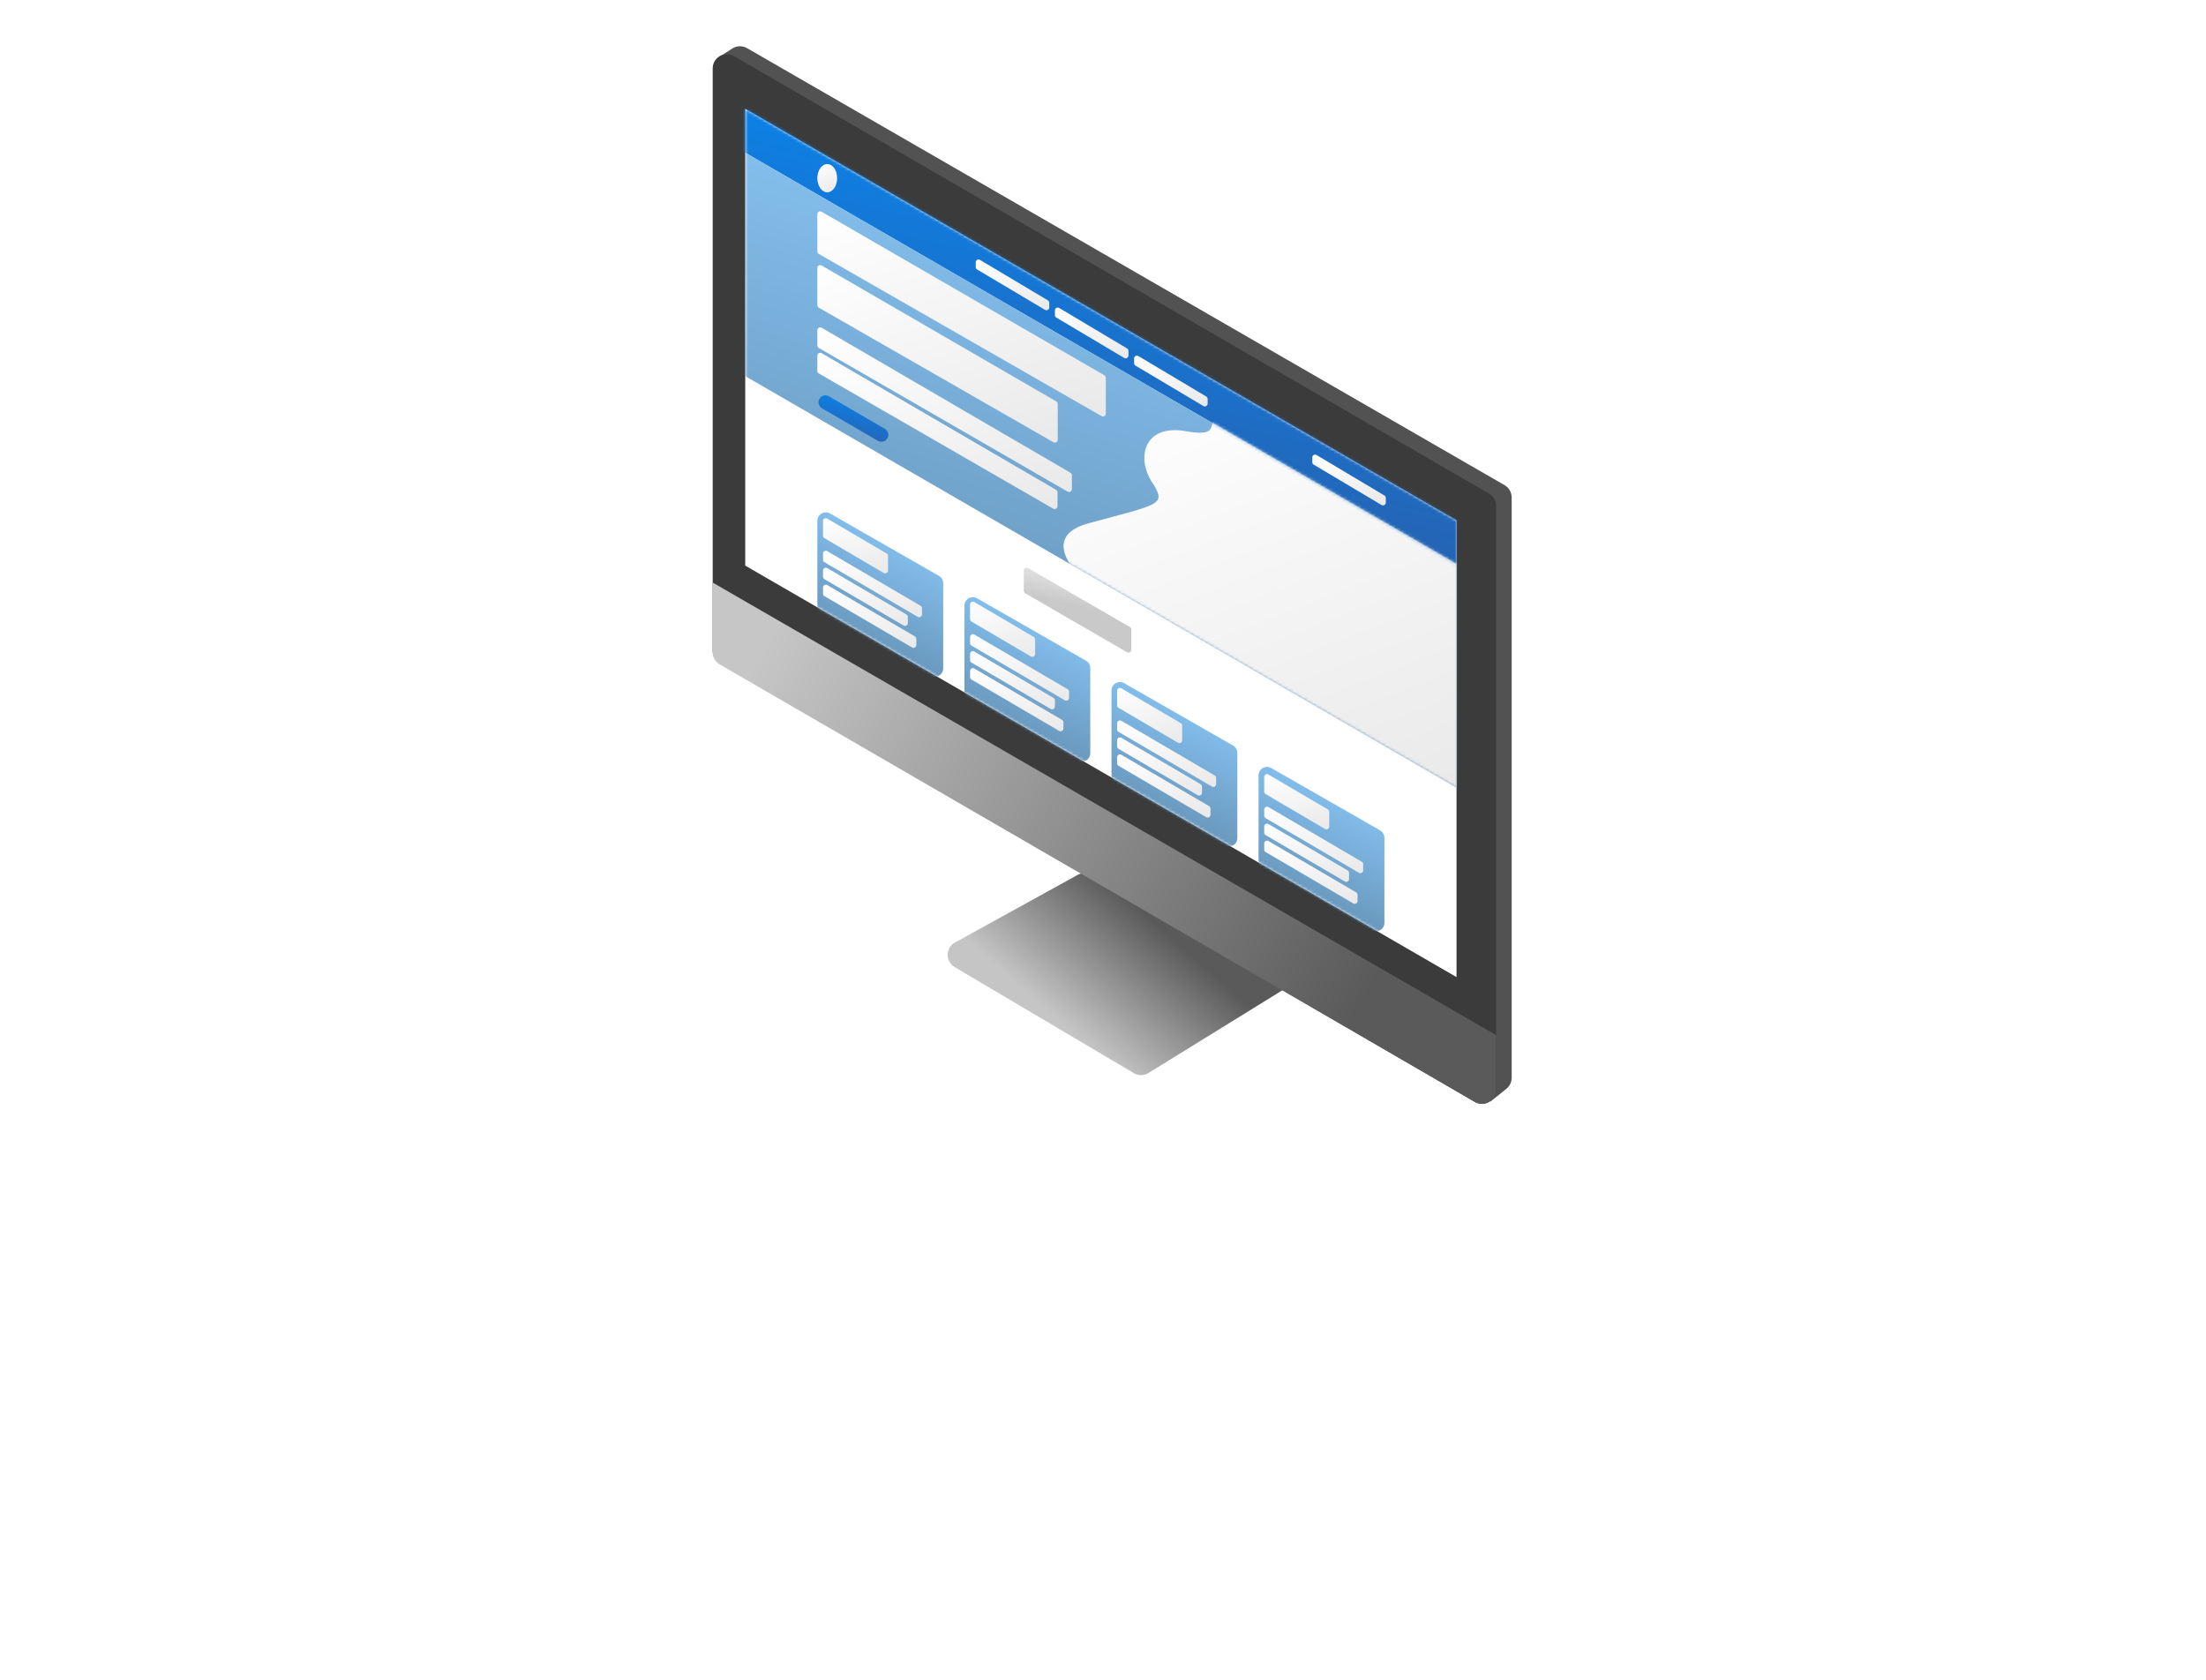 <svg width="780" height="594" viewBox="0 0 780 594" fill="none" xmlns="http://www.w3.org/2000/svg">
<path d="M258.937 17.148L254.5 20L527 389.5L532.623 385.001C533.81 384.052 534.5 382.616 534.5 381.097V175.888C534.5 174.101 533.546 172.45 531.999 171.557L264.139 17.023C262.518 16.087 260.511 16.136 258.937 17.148Z" fill="#525252"/>
<path d="M252 24.176V230.123C252 231.904 252.948 233.551 254.487 234.446L521.487 389.633C524.821 391.571 529 389.166 529 385.311V178.882C529 177.098 528.05 175.45 526.507 174.555L259.507 19.85C256.173 17.918 252 20.323 252 24.176Z" fill="#3B3B3B"/>
<g filter="url(#filter0_d_60_2243)">
<path d="M334.662 329.275L378.014 305.371C379.556 304.521 381.431 304.544 382.951 305.433L451.5 345.5L403.072 375.411C401.491 376.388 399.498 376.407 397.898 375.46L334.53 337.956C331.2 335.986 331.274 331.143 334.662 329.275Z" fill="url(#paint0_linear_60_2243)"/>
</g>
<path d="M529 366L252 206V230.618C252 232.402 252.95 234.05 254.493 234.945L521.493 389.65C524.827 391.582 529 389.177 529 385.324V366Z" fill="url(#paint1_linear_60_2243)"/>
<path d="M263.5 38.5V200L515 345.5V184L263.5 38.5Z" fill="white"/>
<mask id="mask0_60_2243" style="mask-type:alpha" maskUnits="userSpaceOnUse" x="263" y="38" width="252" height="308">
<path d="M263.5 38.5V200L515 345.5V184L263.5 38.5Z" fill="white"/>
</mask>
<g mask="url(#mask0_60_2243)">
<path d="M260 30.5L260.045 52L521.045 203L523.5 180.5L260 30.5Z" fill="url(#paint2_linear_60_2243)"/>
<ellipse cx="292.5" cy="63" rx="3.5" ry="5" fill="url(#paint3_linear_60_2243)"/>
<path d="M345 92.76V94.431C345 94.784 345.186 95.111 345.489 95.291L369.489 109.565C370.155 109.961 371 109.481 371 108.705V107.068C371 106.716 370.815 106.39 370.512 106.209L346.512 91.901C345.845 91.504 345 91.984 345 92.76Z" fill="url(#paint4_linear_60_2243)"/>
<path d="M373 109.76V111.431C373 111.784 373.186 112.11 373.489 112.291L397.489 126.565C398.155 126.961 399 126.481 399 125.705V124.068C399 123.716 398.815 123.39 398.512 123.209L374.512 108.901C373.845 108.504 373 108.984 373 109.76Z" fill="url(#paint5_linear_60_2243)"/>
<path d="M401 126.76V128.431C401 128.784 401.186 129.11 401.489 129.291L425.489 143.565C426.155 143.961 427 143.481 427 142.705V141.068C427 140.716 426.815 140.39 426.512 140.209L402.512 125.901C401.845 125.504 401 125.984 401 126.76Z" fill="url(#paint6_linear_60_2243)"/>
<path d="M464 161.76V163.431C464 163.784 464.186 164.11 464.489 164.291L488.489 178.565C489.155 178.961 490 178.481 490 177.705V176.068C490 175.716 489.815 175.39 489.512 175.209L465.512 160.901C464.845 160.504 464 160.984 464 161.76Z" fill="url(#paint7_linear_60_2243)"/>
<path d="M263.5 54V133L515 278.5V199.5L263.5 54Z" fill="url(#paint8_linear_60_2243)"/>
<mask id="mask1_60_2243" style="mask-type:alpha" maskUnits="userSpaceOnUse" x="263" y="54" width="252" height="225">
<path d="M263.5 54V133L515 278.5V199.5L263.5 54Z" fill="url(#paint9_linear_60_2243)"/>
</mask>
<g mask="url(#mask1_60_2243)">
<path d="M385 185C359.8 191.8 393.167 216.834 419.5 232L521.5 284.5L517.5 198L435.5 149C422.5 145.5 435.1 155.3 419.5 152.5C403.9 149.7 401.5 162.667 408 171.5C412 178.5 410.2 178.2 385 185Z" fill="url(#paint10_linear_60_2243)"/>
<path d="M289 75.734V88.921C289 89.279 289.192 89.61 289.502 89.788L389.502 147.141C390.169 147.523 391 147.042 391 146.274V133.577C391 133.22 390.81 132.89 390.501 132.711L290.501 74.868C289.834 74.482 289 74.963 289 75.734Z" fill="url(#paint11_linear_60_2243)"/>
<path d="M289 94.735V107.921C289 108.279 289.192 108.61 289.502 108.788L372.502 156.391C373.169 156.773 374 156.292 374 155.524V142.826C374 142.47 373.81 142.14 373.501 141.961L290.501 93.87C289.835 93.484 289 93.965 289 94.735Z" fill="url(#paint12_linear_60_2243)"/>
<path d="M289 116.74V122.173C289 122.53 289.191 122.86 289.5 123.039L377.5 173.843C378.167 174.228 379 173.747 379 172.977V168.033C379 167.678 378.811 167.349 378.504 167.169L290.504 115.876C289.837 115.488 289 115.969 289 116.74Z" fill="url(#paint13_linear_60_2243)"/>
<path d="M289 125.74V131.172C289 131.53 289.191 131.86 289.5 132.039L372.424 179.885C373.091 180.269 373.924 179.788 373.924 179.018V174.075C373.924 173.719 373.735 173.39 373.427 173.211L290.504 124.876C289.837 124.488 289 124.969 289 125.74Z" fill="url(#paint14_linear_60_2243)"/>
</g>
<path d="M312.867 151.632L293.098 140.13C290.993 138.905 288.583 141.167 289.673 143.345C289.886 143.772 290.22 144.128 290.633 144.368L310.402 155.87C312.507 157.095 314.917 154.833 313.827 152.655C313.614 152.228 313.28 151.872 312.867 151.632Z" fill="url(#paint15_linear_60_2243)"/>
<path d="M362 201.734V208.923C362 209.28 362.19 209.61 362.499 209.789L398.499 230.631C399.166 231.017 400 230.536 400 229.766V222.577C400 222.22 399.81 221.89 399.501 221.711L363.501 200.869C362.834 200.483 362 200.964 362 201.734Z" fill="url(#paint16_linear_60_2243)"/>
<path d="M289 184.176V214.261C289 215.337 289.576 216.33 290.509 216.864L329.009 238.918C331.009 240.063 333.5 238.619 333.5 236.315V206.229C333.5 205.154 332.924 204.161 331.991 203.626L293.491 181.573C291.491 180.427 289 181.871 289 184.176Z" fill="url(#paint17_linear_60_2243)"/>
<path d="M341 214.176V244.261C341 245.337 341.576 246.33 342.509 246.864L381.009 268.918C383.009 270.063 385.5 268.619 385.5 266.315V236.229C385.5 235.154 384.924 234.161 383.991 233.626L345.491 211.573C343.491 210.427 341 211.871 341 214.176Z" fill="url(#paint18_linear_60_2243)"/>
<path d="M393 244.176V274.261C393 275.337 393.576 276.33 394.509 276.864L433.009 298.918C435.009 300.063 437.5 298.619 437.5 296.315V266.229C437.5 265.154 436.924 264.161 435.991 263.626L397.491 241.573C395.491 240.427 393 241.871 393 244.176Z" fill="url(#paint19_linear_60_2243)"/>
<path d="M445 274.176V304.261C445 305.337 445.576 306.33 446.509 306.864L485.009 328.918C487.009 330.063 489.5 328.619 489.5 326.315V296.229C489.5 295.154 488.924 294.161 487.991 293.626L449.491 271.573C447.491 270.427 445 271.871 445 274.176Z" fill="url(#paint20_linear_60_2243)"/>
<path d="M291 184.246V189.427C291 189.782 291.188 190.11 291.494 190.29L312.494 202.616C313.16 203.007 314 202.527 314 201.754V196.573C314 196.218 313.812 195.89 313.506 195.71L292.506 183.384C291.84 182.993 291 183.473 291 184.246Z" fill="url(#paint21_linear_60_2243)"/>
<path d="M343 213.746V218.927C343 219.282 343.188 219.61 343.494 219.79L364.494 232.116C365.16 232.507 366 232.027 366 231.254V226.073C366 225.718 365.812 225.39 365.506 225.21L344.506 212.884C343.84 212.493 343 212.973 343 213.746Z" fill="url(#paint22_linear_60_2243)"/>
<path d="M395 244.246V249.427C395 249.782 395.188 250.11 395.494 250.29L416.494 262.616C417.16 263.007 418 262.527 418 261.754V256.573C418 256.218 417.812 255.89 417.506 255.71L396.506 243.384C395.84 242.993 395 243.473 395 244.246Z" fill="url(#paint23_linear_60_2243)"/>
<path d="M447 274.746V279.927C447 280.282 447.188 280.61 447.494 280.79L468.494 293.116C469.16 293.507 470 293.027 470 292.254V287.073C470 286.718 469.812 286.39 469.506 286.21L448.506 273.884C447.84 273.493 447 273.973 447 274.746Z" fill="url(#paint24_linear_60_2243)"/>
<path d="M291 195.745V197.927C291 198.282 291.188 198.61 291.495 198.79L324.495 218.118C325.161 218.509 326 218.028 326 217.255V215.073C326 214.718 325.812 214.39 325.505 214.21L292.505 194.882C291.839 194.491 291 194.972 291 195.745Z" fill="url(#paint25_linear_60_2243)"/>
<path d="M343 225.245V227.427C343 227.782 343.188 228.11 343.495 228.29L376.495 247.618C377.161 248.009 378 247.528 378 246.755V244.573C378 244.218 377.812 243.89 377.505 243.71L344.505 224.382C343.839 223.991 343 224.472 343 225.245Z" fill="url(#paint26_linear_60_2243)"/>
<path d="M395 255.745V257.927C395 258.282 395.188 258.61 395.495 258.79L428.495 278.118C429.161 278.509 430 278.028 430 277.255V275.073C430 274.718 429.812 274.39 429.505 274.21L396.505 254.882C395.839 254.491 395 254.972 395 255.745Z" fill="url(#paint27_linear_60_2243)"/>
<path d="M447 286.245V288.427C447 288.782 447.188 289.11 447.495 289.29L480.495 308.618C481.161 309.009 482 308.528 482 307.755V305.573C482 305.218 481.812 304.89 481.505 304.71L448.505 285.382C447.839 284.991 447 285.472 447 286.245Z" fill="url(#paint28_linear_60_2243)"/>
<path d="M291 201.745V203.927C291 204.282 291.188 204.61 291.495 204.79L319.495 221.19C320.161 221.58 321 221.099 321 220.327V218.145C321 217.79 320.812 217.461 320.505 217.282L292.505 200.882C291.839 200.491 291 200.972 291 201.745Z" fill="url(#paint29_linear_60_2243)"/>
<path d="M343 231.245V233.427C343 233.782 343.188 234.11 343.495 234.29L371.495 250.69C372.161 251.08 373 250.599 373 249.827V247.645C373 247.29 372.812 246.961 372.505 246.782L344.505 230.382C343.839 229.991 343 230.472 343 231.245Z" fill="url(#paint30_linear_60_2243)"/>
<path d="M395 261.745V263.927C395 264.282 395.188 264.61 395.495 264.79L423.495 281.19C424.161 281.58 425 281.099 425 280.327V278.145C425 277.79 424.812 277.461 424.505 277.282L396.505 260.882C395.839 260.491 395 260.972 395 261.745Z" fill="url(#paint31_linear_60_2243)"/>
<path d="M447 292.245V294.427C447 294.782 447.188 295.11 447.495 295.29L475.495 311.69C476.161 312.08 477 311.599 477 310.827V308.645C477 308.29 476.812 307.961 476.505 307.782L448.505 291.382C447.839 290.991 447 291.472 447 292.245Z" fill="url(#paint32_linear_60_2243)"/>
<path d="M291 207.745V209.927C291 210.282 291.188 210.61 291.495 210.79L322.495 228.947C323.161 229.337 324 228.857 324 228.084V225.902C324 225.547 323.812 225.218 323.505 225.039L292.505 206.882C291.839 206.491 291 206.972 291 207.745Z" fill="url(#paint33_linear_60_2243)"/>
<path d="M343 237.245V239.427C343 239.782 343.188 240.11 343.495 240.29L374.495 258.447C375.161 258.837 376 258.357 376 257.584V255.402C376 255.047 375.812 254.718 375.505 254.539L344.505 236.382C343.839 235.991 343 236.472 343 237.245Z" fill="url(#paint34_linear_60_2243)"/>
<path d="M395 267.745V269.927C395 270.282 395.188 270.61 395.495 270.79L426.495 288.947C427.161 289.337 428 288.857 428 288.084V285.902C428 285.547 427.812 285.218 427.505 285.039L396.505 266.882C395.839 266.491 395 266.972 395 267.745Z" fill="url(#paint35_linear_60_2243)"/>
<path d="M447 298.245V300.427C447 300.782 447.188 301.11 447.495 301.29L478.495 319.447C479.161 319.837 480 319.357 480 318.584V316.402C480 316.047 479.812 315.718 479.505 315.539L448.505 297.382C447.839 296.991 447 297.472 447 298.245Z" fill="url(#paint36_linear_60_2243)"/>
</g>
<defs>
<filter id="filter0_d_60_2243" x="331.076" y="304.75" width="127.424" height="79.408" filterUnits="userSpaceOnUse" color-interpolation-filters="sRGB">
<feFlood flood-opacity="0" result="BackgroundImageFix"/>
<feColorMatrix in="SourceAlpha" type="matrix" values="0 0 0 0 0 0 0 0 0 0 0 0 0 0 0 0 0 0 127 0" result="hardAlpha"/>
<feOffset dx="3" dy="4"/>
<feGaussianBlur stdDeviation="2"/>
<feComposite in2="hardAlpha" operator="out"/>
<feColorMatrix type="matrix" values="0 0 0 0 0 0 0 0 0 0 0 0 0 0 0 0 0 0 0.25 0"/>
<feBlend mode="normal" in2="BackgroundImageFix" result="effect1_dropShadow_60_2243"/>
<feBlend mode="normal" in="SourceGraphic" in2="effect1_dropShadow_60_2243" result="shape"/>
</filter>
<linearGradient id="paint0_linear_60_2243" x1="372.5" y1="358" x2="404.5" y2="321.5" gradientUnits="userSpaceOnUse">
<stop stop-color="#C5C5C5"/>
<stop offset="1" stop-color="#5A5A5A"/>
</linearGradient>
<linearGradient id="paint1_linear_60_2243" x1="269" y1="231" x2="482" y2="354" gradientUnits="userSpaceOnUse">
<stop stop-color="#C6C6C6"/>
<stop offset="1" stop-color="#5A5A5A"/>
</linearGradient>
<linearGradient id="paint2_linear_60_2243" x1="494.623" y1="39.824" x2="455.287" y2="209.232" gradientUnits="userSpaceOnUse">
<stop stop-color="#008FFF"/>
<stop offset="1" stop-color="#2B5DA8"/>
</linearGradient>
<linearGradient id="paint3_linear_60_2243" x1="289" y1="57.82" x2="295.478" y2="68.814" gradientUnits="userSpaceOnUse">
<stop stop-color="white"/>
<stop offset="1" stop-color="#E8E8E8"/>
</linearGradient>
<linearGradient id="paint4_linear_60_2243" x1="345" y1="90.649" x2="353.126" y2="116.969" gradientUnits="userSpaceOnUse">
<stop stop-color="white"/>
<stop offset="1" stop-color="#E8E8E8"/>
</linearGradient>
<linearGradient id="paint5_linear_60_2243" x1="373" y1="107.649" x2="381.126" y2="133.969" gradientUnits="userSpaceOnUse">
<stop stop-color="white"/>
<stop offset="1" stop-color="#E8E8E8"/>
</linearGradient>
<linearGradient id="paint6_linear_60_2243" x1="401" y1="124.649" x2="409.126" y2="150.969" gradientUnits="userSpaceOnUse">
<stop stop-color="white"/>
<stop offset="1" stop-color="#E8E8E8"/>
</linearGradient>
<linearGradient id="paint7_linear_60_2243" x1="464" y1="159.649" x2="472.126" y2="185.969" gradientUnits="userSpaceOnUse">
<stop stop-color="white"/>
<stop offset="1" stop-color="#E8E8E8"/>
</linearGradient>
<linearGradient id="paint8_linear_60_2243" x1="487.438" y1="66.135" x2="420.572" y2="277.327" gradientUnits="userSpaceOnUse">
<stop stop-color="#8DCDFF"/>
<stop offset="1" stop-color="#6490B3"/>
</linearGradient>
<linearGradient id="paint9_linear_60_2243" x1="487.438" y1="66.135" x2="420.572" y2="277.327" gradientUnits="userSpaceOnUse">
<stop stop-color="#8DCDFF"/>
<stop offset="1" stop-color="#6490B3"/>
</linearGradient>
<linearGradient id="paint10_linear_60_2243" x1="376.056" y1="145.78" x2="443.912" y2="321.388" gradientUnits="userSpaceOnUse">
<stop stop-color="white"/>
<stop offset="1" stop-color="#E8E8E8"/>
</linearGradient>
<linearGradient id="paint11_linear_60_2243" x1="289" y1="72.667" x2="319.1" y2="173.265" gradientUnits="userSpaceOnUse">
<stop stop-color="white"/>
<stop offset="1" stop-color="#E8E8E8"/>
</linearGradient>
<linearGradient id="paint12_linear_60_2243" x1="289" y1="91.842" x2="316.039" y2="178.576" gradientUnits="userSpaceOnUse">
<stop stop-color="white"/>
<stop offset="1" stop-color="#E8E8E8"/>
</linearGradient>
<linearGradient id="paint13_linear_60_2243" x1="289" y1="113.924" x2="311.513" y2="196.201" gradientUnits="userSpaceOnUse">
<stop stop-color="white"/>
<stop offset="1" stop-color="#E8E8E8"/>
</linearGradient>
<linearGradient id="paint14_linear_60_2243" x1="289" y1="122.977" x2="310.53" y2="201.098" gradientUnits="userSpaceOnUse">
<stop stop-color="white"/>
<stop offset="1" stop-color="#E8E8E8"/>
</linearGradient>
<linearGradient id="paint15_linear_60_2243" x1="314.048" y1="137.297" x2="307.792" y2="160.447" gradientUnits="userSpaceOnUse">
<stop stop-color="#008FFF"/>
<stop offset="1" stop-color="#2B5DA8"/>
</linearGradient>
<linearGradient id="paint16_linear_60_2243" x1="375.808" y1="200.659" x2="373.203" y2="212.711" gradientUnits="userSpaceOnUse">
<stop stop-color="#E6E6E6"/>
<stop offset="1" stop-color="#CAC9C9"/>
</linearGradient>
<linearGradient id="paint17_linear_60_2243" x1="328.623" y1="182.378" x2="302.811" y2="234.2" gradientUnits="userSpaceOnUse">
<stop stop-color="#8DCDFF"/>
<stop offset="1" stop-color="#6490B3"/>
</linearGradient>
<linearGradient id="paint18_linear_60_2243" x1="380.623" y1="212.378" x2="354.811" y2="264.2" gradientUnits="userSpaceOnUse">
<stop stop-color="#8DCDFF"/>
<stop offset="1" stop-color="#6490B3"/>
</linearGradient>
<linearGradient id="paint19_linear_60_2243" x1="432.623" y1="242.378" x2="406.811" y2="294.2" gradientUnits="userSpaceOnUse">
<stop stop-color="#8DCDFF"/>
<stop offset="1" stop-color="#6490B3"/>
</linearGradient>
<linearGradient id="paint20_linear_60_2243" x1="484.623" y1="272.378" x2="458.811" y2="324.2" gradientUnits="userSpaceOnUse">
<stop stop-color="#8DCDFF"/>
<stop offset="1" stop-color="#6490B3"/>
</linearGradient>
<linearGradient id="paint21_linear_60_2243" x1="291" y1="182.122" x2="301.258" y2="209.363" gradientUnits="userSpaceOnUse">
<stop stop-color="white"/>
<stop offset="1" stop-color="#E8E8E8"/>
</linearGradient>
<linearGradient id="paint22_linear_60_2243" x1="343" y1="211.622" x2="353.258" y2="238.863" gradientUnits="userSpaceOnUse">
<stop stop-color="white"/>
<stop offset="1" stop-color="#E8E8E8"/>
</linearGradient>
<linearGradient id="paint23_linear_60_2243" x1="395" y1="242.122" x2="405.258" y2="269.363" gradientUnits="userSpaceOnUse">
<stop stop-color="white"/>
<stop offset="1" stop-color="#E8E8E8"/>
</linearGradient>
<linearGradient id="paint24_linear_60_2243" x1="447" y1="272.622" x2="457.258" y2="299.863" gradientUnits="userSpaceOnUse">
<stop stop-color="white"/>
<stop offset="1" stop-color="#E8E8E8"/>
</linearGradient>
<linearGradient id="paint25_linear_60_2243" x1="291" y1="193.55" x2="301.037" y2="227.621" gradientUnits="userSpaceOnUse">
<stop stop-color="white"/>
<stop offset="1" stop-color="#E8E8E8"/>
</linearGradient>
<linearGradient id="paint26_linear_60_2243" x1="343" y1="223.05" x2="353.037" y2="257.121" gradientUnits="userSpaceOnUse">
<stop stop-color="white"/>
<stop offset="1" stop-color="#E8E8E8"/>
</linearGradient>
<linearGradient id="paint27_linear_60_2243" x1="395" y1="253.55" x2="405.037" y2="287.621" gradientUnits="userSpaceOnUse">
<stop stop-color="white"/>
<stop offset="1" stop-color="#E8E8E8"/>
</linearGradient>
<linearGradient id="paint28_linear_60_2243" x1="447" y1="284.05" x2="457.037" y2="318.121" gradientUnits="userSpaceOnUse">
<stop stop-color="white"/>
<stop offset="1" stop-color="#E8E8E8"/>
</linearGradient>
<linearGradient id="paint29_linear_60_2243" x1="291" y1="199.602" x2="300.083" y2="229.537" gradientUnits="userSpaceOnUse">
<stop stop-color="white"/>
<stop offset="1" stop-color="#E8E8E8"/>
</linearGradient>
<linearGradient id="paint30_linear_60_2243" x1="343" y1="229.102" x2="352.083" y2="259.037" gradientUnits="userSpaceOnUse">
<stop stop-color="white"/>
<stop offset="1" stop-color="#E8E8E8"/>
</linearGradient>
<linearGradient id="paint31_linear_60_2243" x1="395" y1="259.602" x2="404.083" y2="289.537" gradientUnits="userSpaceOnUse">
<stop stop-color="white"/>
<stop offset="1" stop-color="#E8E8E8"/>
</linearGradient>
<linearGradient id="paint32_linear_60_2243" x1="447" y1="290.102" x2="456.083" y2="320.037" gradientUnits="userSpaceOnUse">
<stop stop-color="white"/>
<stop offset="1" stop-color="#E8E8E8"/>
</linearGradient>
<linearGradient id="paint33_linear_60_2243" x1="291" y1="205.571" x2="300.654" y2="237.989" gradientUnits="userSpaceOnUse">
<stop stop-color="white"/>
<stop offset="1" stop-color="#E8E8E8"/>
</linearGradient>
<linearGradient id="paint34_linear_60_2243" x1="343" y1="235.071" x2="352.654" y2="267.489" gradientUnits="userSpaceOnUse">
<stop stop-color="white"/>
<stop offset="1" stop-color="#E8E8E8"/>
</linearGradient>
<linearGradient id="paint35_linear_60_2243" x1="395" y1="265.571" x2="404.654" y2="297.989" gradientUnits="userSpaceOnUse">
<stop stop-color="white"/>
<stop offset="1" stop-color="#E8E8E8"/>
</linearGradient>
<linearGradient id="paint36_linear_60_2243" x1="447" y1="296.071" x2="456.654" y2="328.489" gradientUnits="userSpaceOnUse">
<stop stop-color="white"/>
<stop offset="1" stop-color="#E8E8E8"/>
</linearGradient>
</defs>
</svg>
